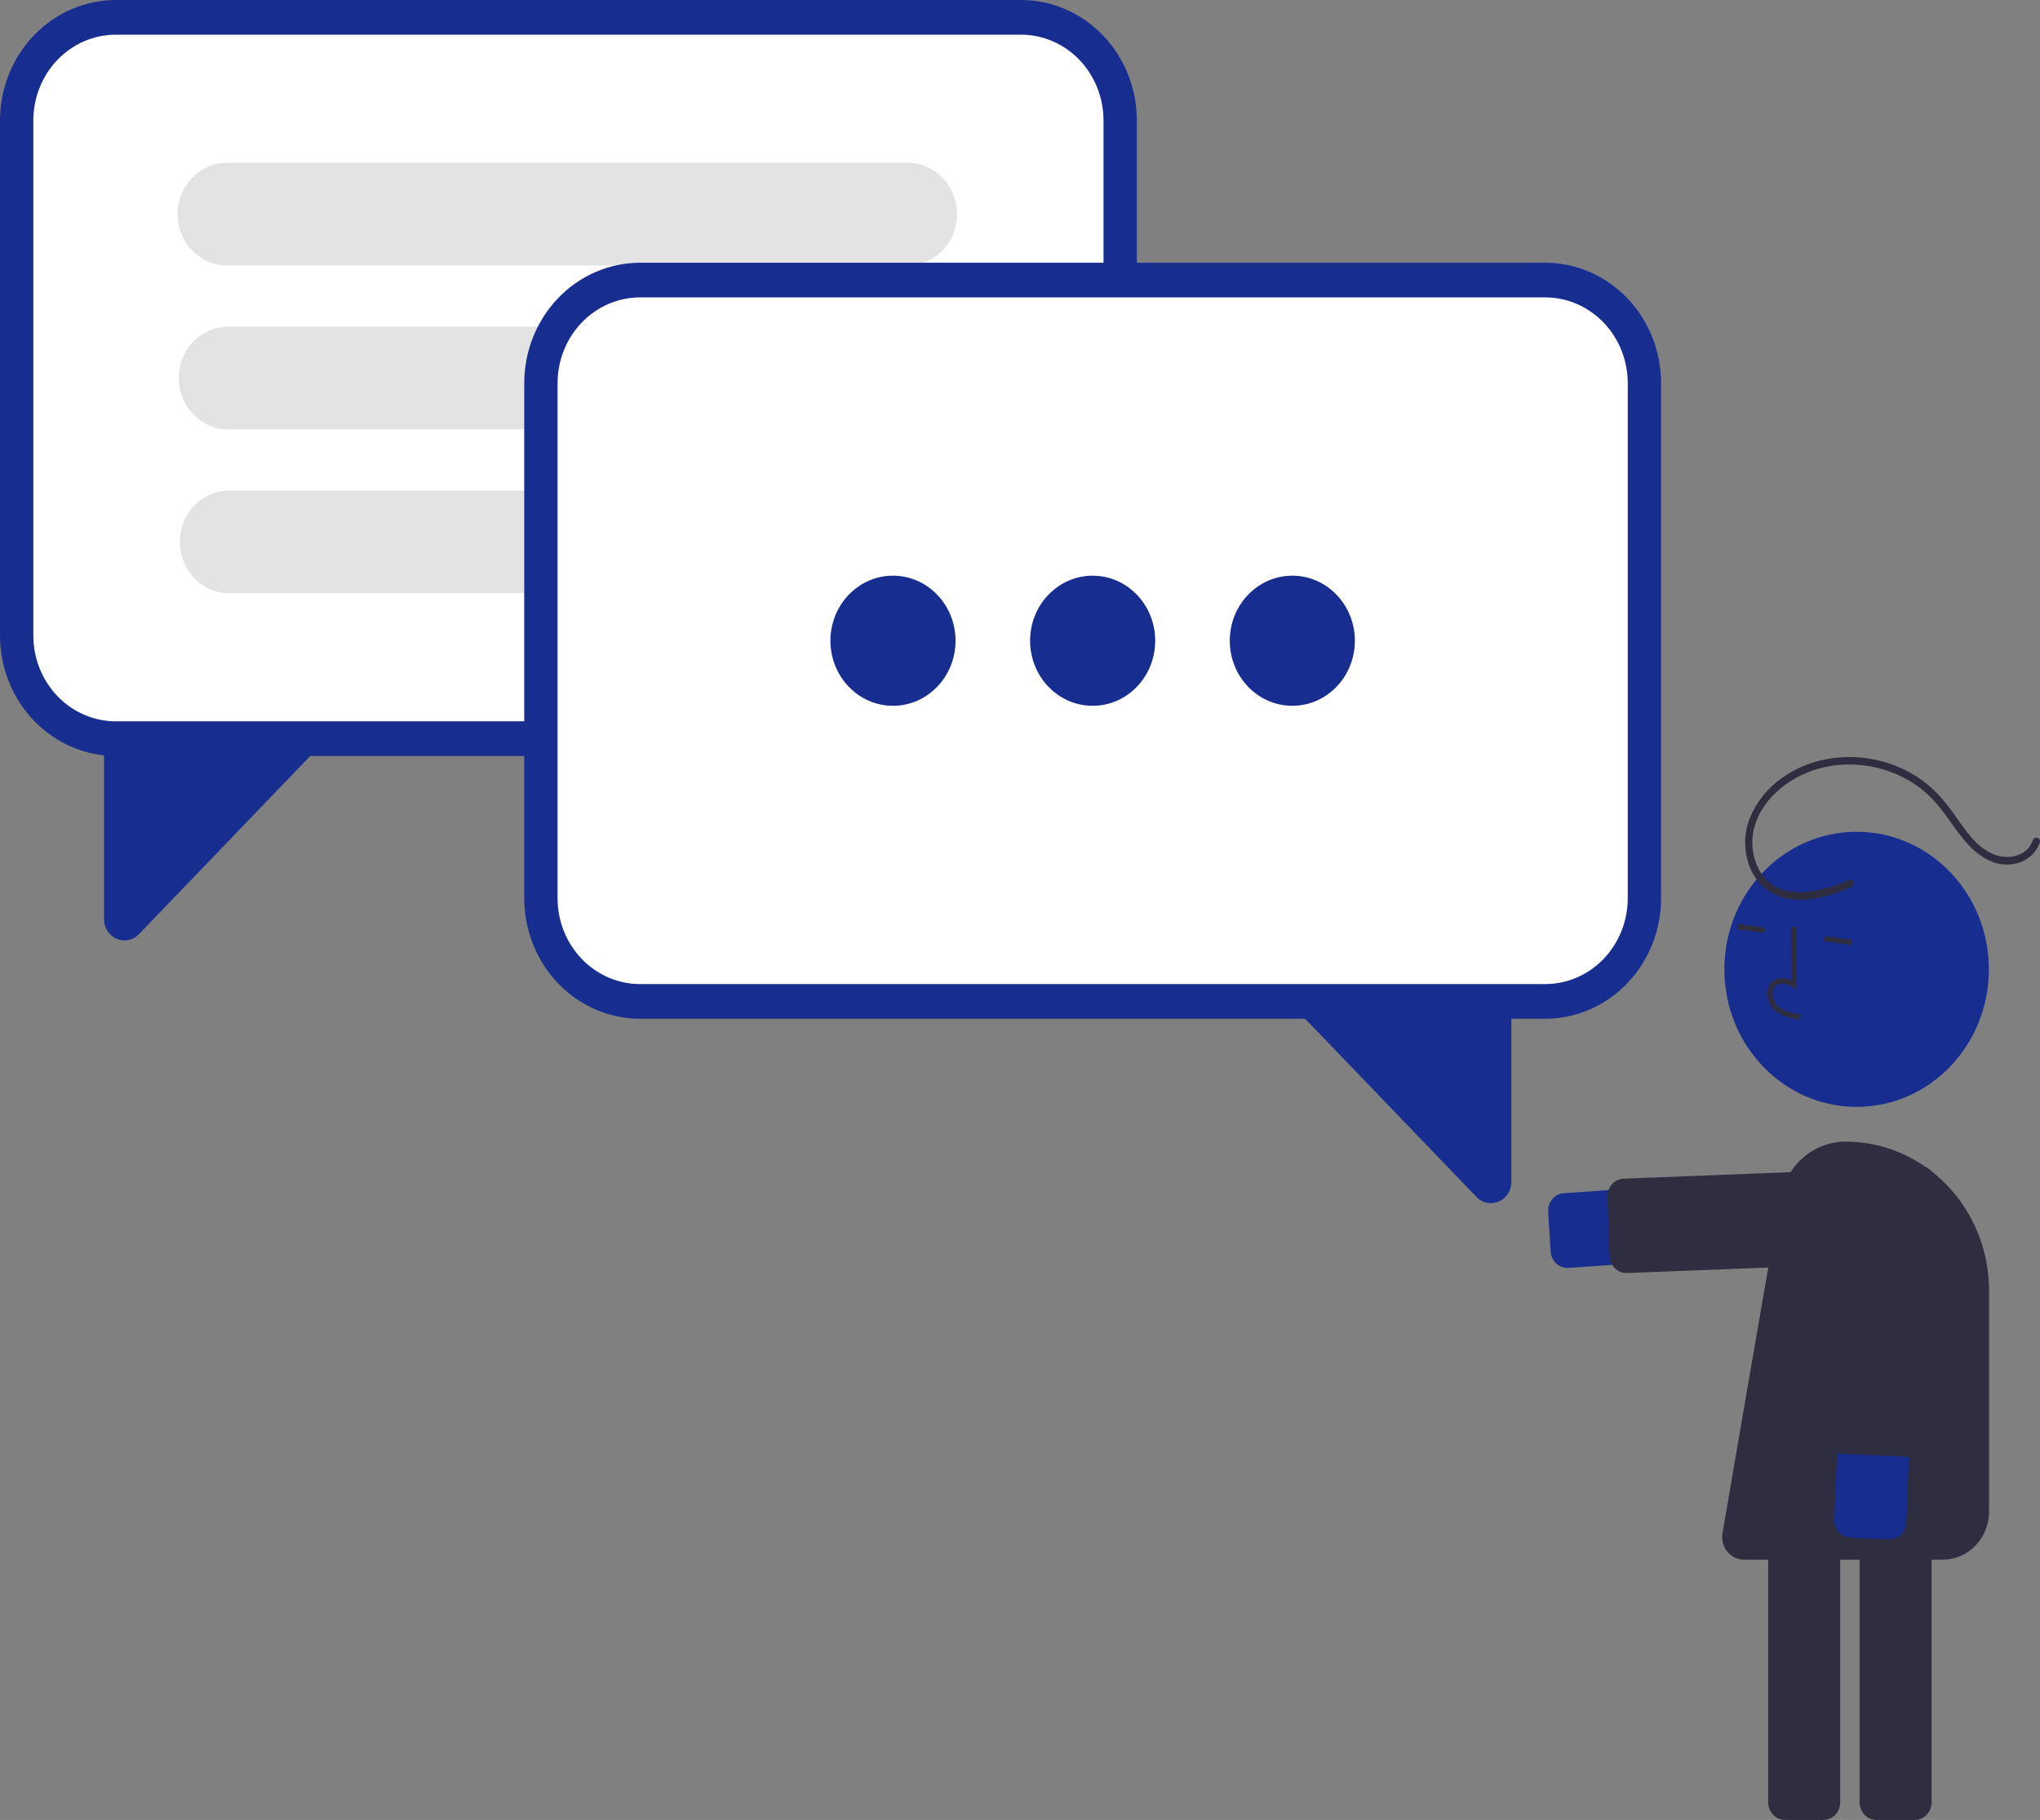 <svg width="288" height="257" viewBox="0 0 288 257" fill="none" xmlns="http://www.w3.org/2000/svg">
<rect x="0" y="0" width="288" height="257" fill="#808080" stroke="none"/>
<g clip-path="url(#clip0_1_120)">
<path d="M221.288 179.048C220.685 179.047 220.104 178.808 219.664 178.378C219.224 177.949 218.957 177.361 218.917 176.735L218.564 171.126C218.523 170.47 218.734 169.825 219.15 169.331C219.566 168.838 220.153 168.536 220.783 168.494L263.02 165.616C263.686 165.57 264.354 165.661 264.986 165.884C265.619 166.107 266.202 166.457 266.704 166.915C267.206 167.372 267.617 167.929 267.912 168.552C268.208 169.174 268.382 169.852 268.426 170.545C268.469 171.238 268.381 171.933 268.166 172.591C267.952 173.248 267.615 173.855 267.174 174.377C266.734 174.899 266.199 175.326 265.6 175.633C265.001 175.94 264.35 176.12 263.684 176.165L221.447 179.043C221.394 179.047 221.341 179.048 221.288 179.048Z" fill="#182D90"/>
<path d="M229.616 179.772C229.001 179.771 228.41 179.522 227.967 179.078C227.524 178.633 227.264 178.028 227.24 177.388L226.939 169.01C226.927 168.686 226.977 168.362 227.086 168.057C227.195 167.752 227.36 167.473 227.573 167.234C227.785 166.996 228.041 166.804 228.325 166.668C228.609 166.533 228.916 166.457 229.228 166.444L263.96 165.094C264.591 165.069 265.205 165.306 265.667 165.753C266.13 166.2 266.403 166.819 266.427 167.475L266.728 175.853C266.739 176.178 266.689 176.502 266.581 176.807C266.472 177.112 266.307 177.391 266.094 177.629C265.882 177.868 265.626 178.06 265.342 178.196C265.058 178.331 264.751 178.407 264.439 178.419L229.706 179.77C229.676 179.771 229.646 179.772 229.616 179.772Z" fill="#2F2E41"/>
<path d="M270.317 257H264.915C264.284 256.999 263.679 256.738 263.233 256.274C262.787 255.81 262.536 255.181 262.535 254.525V207.675C262.536 207.019 262.787 206.389 263.233 205.925C263.679 205.461 264.284 205.2 264.915 205.199H270.317C270.948 205.2 271.553 205.461 271.999 205.925C272.445 206.389 272.696 207.019 272.697 207.675V254.525C272.696 255.181 272.445 255.81 271.999 256.274C271.553 256.738 270.948 256.999 270.317 257Z" fill="#2F2E41"/>
<path d="M257.412 257H252.009C251.378 256.999 250.773 256.738 250.327 256.274C249.881 255.81 249.63 255.181 249.63 254.525V207.675C249.63 207.019 249.881 206.389 250.327 205.925C250.773 205.461 251.378 205.2 252.009 205.199H257.412C258.042 205.2 258.647 205.461 259.093 205.925C259.539 206.389 259.79 207.019 259.791 207.675V254.525C259.79 255.181 259.539 255.81 259.093 256.274C258.647 256.738 258.042 256.999 257.412 257Z" fill="#2F2E41"/>
<path d="M262.112 156.307C272.422 156.307 280.78 147.611 280.78 136.884C280.78 126.157 272.422 117.461 262.112 117.461C251.802 117.461 243.444 126.157 243.444 136.884C243.444 147.611 251.802 156.307 262.112 156.307Z" fill="#182D90"/>
<path d="M252.007 143.515C251.406 143.31 250.855 142.973 250.39 142.528C250.082 142.21 249.844 141.826 249.694 141.402C249.544 140.979 249.484 140.526 249.52 140.076C249.539 139.755 249.63 139.444 249.784 139.165C249.939 138.887 250.153 138.65 250.41 138.472C251.078 138.026 251.971 138.025 252.88 138.442L252.845 130.859L253.577 130.856L253.618 139.77L253.054 139.401C252.4 138.973 251.466 138.673 250.805 139.113C250.642 139.23 250.507 139.384 250.411 139.563C250.314 139.743 250.259 139.943 250.249 140.149C250.224 140.484 250.269 140.821 250.381 141.136C250.492 141.452 250.668 141.739 250.896 141.977C251.704 142.78 252.883 143.032 254.228 143.256L254.112 144.008C253.398 143.91 252.693 143.745 252.007 143.515Z" fill="#2F2E41"/>
<path d="M245.299 130.477L245.203 131.232L249.112 131.769L249.208 131.014L245.299 130.477Z" fill="#2F2E41"/>
<path d="M257.637 132.171L257.541 132.926L261.45 133.463L261.546 132.708L257.637 132.171Z" fill="#2F2E41"/>
<path d="M274.285 220.245H246.22C245.525 220.244 244.85 220.001 244.303 219.556C243.755 219.11 243.367 218.486 243.199 217.785C243.116 217.4 243.102 217.002 243.158 216.611C243.158 216.611 248.64 184.582 251.352 169.199C251.747 166.957 252.886 164.93 254.569 163.471C256.253 162.012 258.374 161.213 260.565 161.214C265.935 161.214 271.085 163.433 274.881 167.383C278.678 171.334 280.811 176.691 280.811 182.278V213.455C280.811 214.346 280.642 215.229 280.314 216.053C279.986 216.877 279.506 217.625 278.9 218.256C278.294 218.887 277.574 219.387 276.782 219.728C275.99 220.069 275.142 220.245 274.285 220.245Z" fill="#2F2E41"/>
<path d="M268.873 216.013C268.668 216.44 268.348 216.797 267.952 217.04C267.557 217.283 267.102 217.402 266.643 217.382L261.245 217.145C260.933 217.132 260.627 217.054 260.343 216.917C260.06 216.78 259.805 216.587 259.594 216.347C259.382 216.108 259.218 215.828 259.111 215.522C259.004 215.217 258.955 214.893 258.968 214.568L260.75 170.568C260.778 169.874 260.937 169.193 261.218 168.564C261.499 167.934 261.896 167.368 262.388 166.899C262.879 166.429 263.454 166.064 264.081 165.826C264.707 165.588 265.373 165.48 266.04 165.509C266.706 165.538 267.361 165.704 267.966 165.996C268.571 166.289 269.115 166.702 269.566 167.213C270.018 167.724 270.368 168.323 270.597 168.975C270.826 169.627 270.93 170.319 270.902 171.013L269.12 215.013C269.107 215.361 269.022 215.701 268.873 216.013Z" fill="#182D90"/>
<path d="M271.636 204.346C271.431 204.774 271.111 205.13 270.715 205.373C270.32 205.616 269.865 205.735 269.406 205.715L260.186 205.311C259.556 205.283 258.962 204.996 258.536 204.512C258.109 204.029 257.883 203.39 257.909 202.734L259.372 166.604C259.385 166.279 259.46 165.96 259.591 165.665C259.723 165.37 259.909 165.105 260.139 164.885C260.369 164.665 260.639 164.494 260.932 164.383C261.226 164.271 261.537 164.221 261.849 164.234L271.069 164.638C271.381 164.652 271.688 164.73 271.971 164.867C272.255 165.003 272.509 165.197 272.721 165.437C272.932 165.676 273.096 165.956 273.204 166.262C273.311 166.567 273.359 166.891 273.346 167.216L271.883 203.346C271.87 203.694 271.785 204.035 271.636 204.346Z" fill="#2F2E41"/>
<path d="M261.074 124.267C257.047 125.92 250.963 127.676 248.308 122.771C247.79 121.768 247.483 120.662 247.408 119.527C247.333 118.391 247.491 117.252 247.871 116.185C248.673 113.871 250.379 111.964 252.322 110.617C255.963 108.093 260.57 107.406 264.811 108.382C266.943 108.865 268.966 109.769 270.77 111.046C272.821 112.509 274.265 114.484 275.717 116.551C277.201 118.664 278.881 120.795 281.32 121.721C283.314 122.478 285.815 122.091 287.225 120.33C287.555 119.919 287.807 119.447 287.97 118.94C288.182 118.292 287.198 118.015 286.988 118.658C286.247 120.924 283.518 121.432 281.591 120.699C279.048 119.73 277.441 117.214 275.916 115.041C274.457 112.965 272.845 111.136 270.739 109.759C268.846 108.529 266.749 107.678 264.556 107.247C260.141 106.373 255.387 107.148 251.646 109.816C249.584 111.221 247.969 113.23 247.003 115.589C246.147 117.821 246.168 120.314 247.064 122.53C247.514 123.634 248.216 124.607 249.11 125.365C250.004 126.123 251.061 126.642 252.192 126.878C254.658 127.398 257.221 126.799 259.563 125.975C260.163 125.763 260.756 125.531 261.345 125.29C261.948 125.042 261.685 124.017 261.074 124.267Z" fill="#2F2E41"/>
<path d="M16.344 0H144.151C148.484 0.005 152.639 1.798 155.703 4.986C158.767 8.174 160.491 12.497 160.495 17.006V89.754C160.491 94.262 158.767 98.585 155.703 101.773C152.639 104.961 148.484 106.754 144.151 106.759H16.344C12.011 106.754 7.857 104.961 4.793 101.773C1.728 98.585 0.005 94.262 0 89.754V17.006C0.005 12.497 1.728 8.174 4.793 4.986C7.857 1.798 12.011 0.005 16.344 0Z" fill="#182D90"/>
<path d="M16.344 4.896H144.151C147.237 4.899 150.195 6.176 152.377 8.446C154.559 10.717 155.787 13.795 155.79 17.005V89.754C155.787 92.964 154.559 96.042 152.377 98.313C150.195 100.583 147.237 101.86 144.151 101.863H16.344C13.258 101.86 10.3 100.583 8.118 98.312C5.936 96.042 4.709 92.964 4.705 89.754V17.005C4.709 13.795 5.936 10.717 8.118 8.446C10.3 6.176 13.258 4.899 16.344 4.896Z" fill="white"/>
<path d="M17.591 132.805C17.206 132.804 16.824 132.724 16.468 132.569C15.937 132.347 15.483 131.963 15.165 131.468C14.847 130.973 14.68 130.39 14.686 129.794V104.646L46.911 103.518L19.614 131.918C19.35 132.198 19.036 132.42 18.688 132.573C18.341 132.725 17.968 132.804 17.591 132.805Z" fill="#182D90"/>
<path d="M128.144 22.991H32.04C28.192 22.991 25.073 26.236 25.073 30.239V30.239C25.073 34.243 28.192 37.488 32.04 37.488H128.144C131.992 37.488 135.111 34.243 135.111 30.239C135.111 26.236 131.992 22.991 128.144 22.991Z" fill="#E4E3E3"/>
<path d="M128.3 46.131H32.196C28.348 46.131 25.229 49.376 25.229 53.38V53.38C25.229 57.383 28.348 60.628 32.196 60.628H128.3C132.148 60.628 135.267 57.383 135.267 53.38C135.267 49.376 132.148 46.131 128.3 46.131Z" fill="#E4E3E3"/>
<path d="M128.455 69.271H32.351C28.504 69.271 25.384 72.516 25.384 76.52V76.52C25.384 80.523 28.504 83.768 32.351 83.768H128.455C132.303 83.768 135.422 80.523 135.422 76.52C135.422 72.516 132.303 69.271 128.455 69.271Z" fill="#E4E3E3"/>
<path d="M218.161 37.103H90.354C86.021 37.108 81.866 38.901 78.802 42.089C75.738 45.277 74.015 49.6 74.01 54.108V126.856C74.015 131.365 75.738 135.687 78.802 138.875C81.866 142.063 86.021 143.857 90.354 143.862H218.161C222.494 143.857 226.649 142.063 229.713 138.875C232.777 135.687 234.5 131.365 234.505 126.856V54.108C234.5 49.6 232.777 45.277 229.713 42.089C226.649 38.901 222.494 37.108 218.161 37.103Z" fill="#182D90"/>
<path d="M218.161 41.998H90.354C87.268 42.002 84.31 43.279 82.128 45.549C79.946 47.819 78.718 50.898 78.715 54.108V126.856C78.718 130.067 79.946 133.145 82.128 135.415C84.31 137.686 87.268 138.963 90.354 138.966H218.161C221.247 138.963 224.205 137.686 226.387 135.415C228.569 133.145 229.797 130.067 229.8 126.856V54.108C229.797 50.898 228.569 47.819 226.387 45.549C224.205 43.279 221.247 42.002 218.161 41.998Z" fill="white"/>
<path d="M208.438 169.021L181.142 140.62L213.366 141.748V166.897C213.372 167.492 213.205 168.076 212.887 168.571C212.569 169.066 212.115 169.45 211.584 169.672C211.228 169.826 210.847 169.907 210.461 169.908C210.084 169.907 209.711 169.828 209.364 169.675C209.017 169.523 208.702 169.3 208.438 169.021Z" fill="#182D90"/>
<path d="M126.069 99.669C130.945 99.669 134.899 95.556 134.899 90.482C134.899 85.408 130.945 81.295 126.069 81.295C121.192 81.295 117.238 85.408 117.238 90.482C117.238 95.556 121.192 99.669 126.069 99.669Z" fill="#182D90"/>
<path d="M154.257 99.669C159.134 99.669 163.088 95.556 163.088 90.482C163.088 85.408 159.134 81.295 154.257 81.295C149.381 81.295 145.427 85.408 145.427 90.482C145.427 95.556 149.381 99.669 154.257 99.669Z" fill="#182D90"/>
<path d="M182.446 99.669C187.323 99.669 191.276 95.556 191.276 90.482C191.276 85.408 187.323 81.295 182.446 81.295C177.569 81.295 173.616 85.408 173.616 90.482C173.616 95.556 177.569 99.669 182.446 99.669Z" fill="#182D90"/>
</g>
<defs>
<clipPath id="clip0_1_120">
<rect width="288" height="257" fill="white"/>
</clipPath>
</defs>
</svg>
